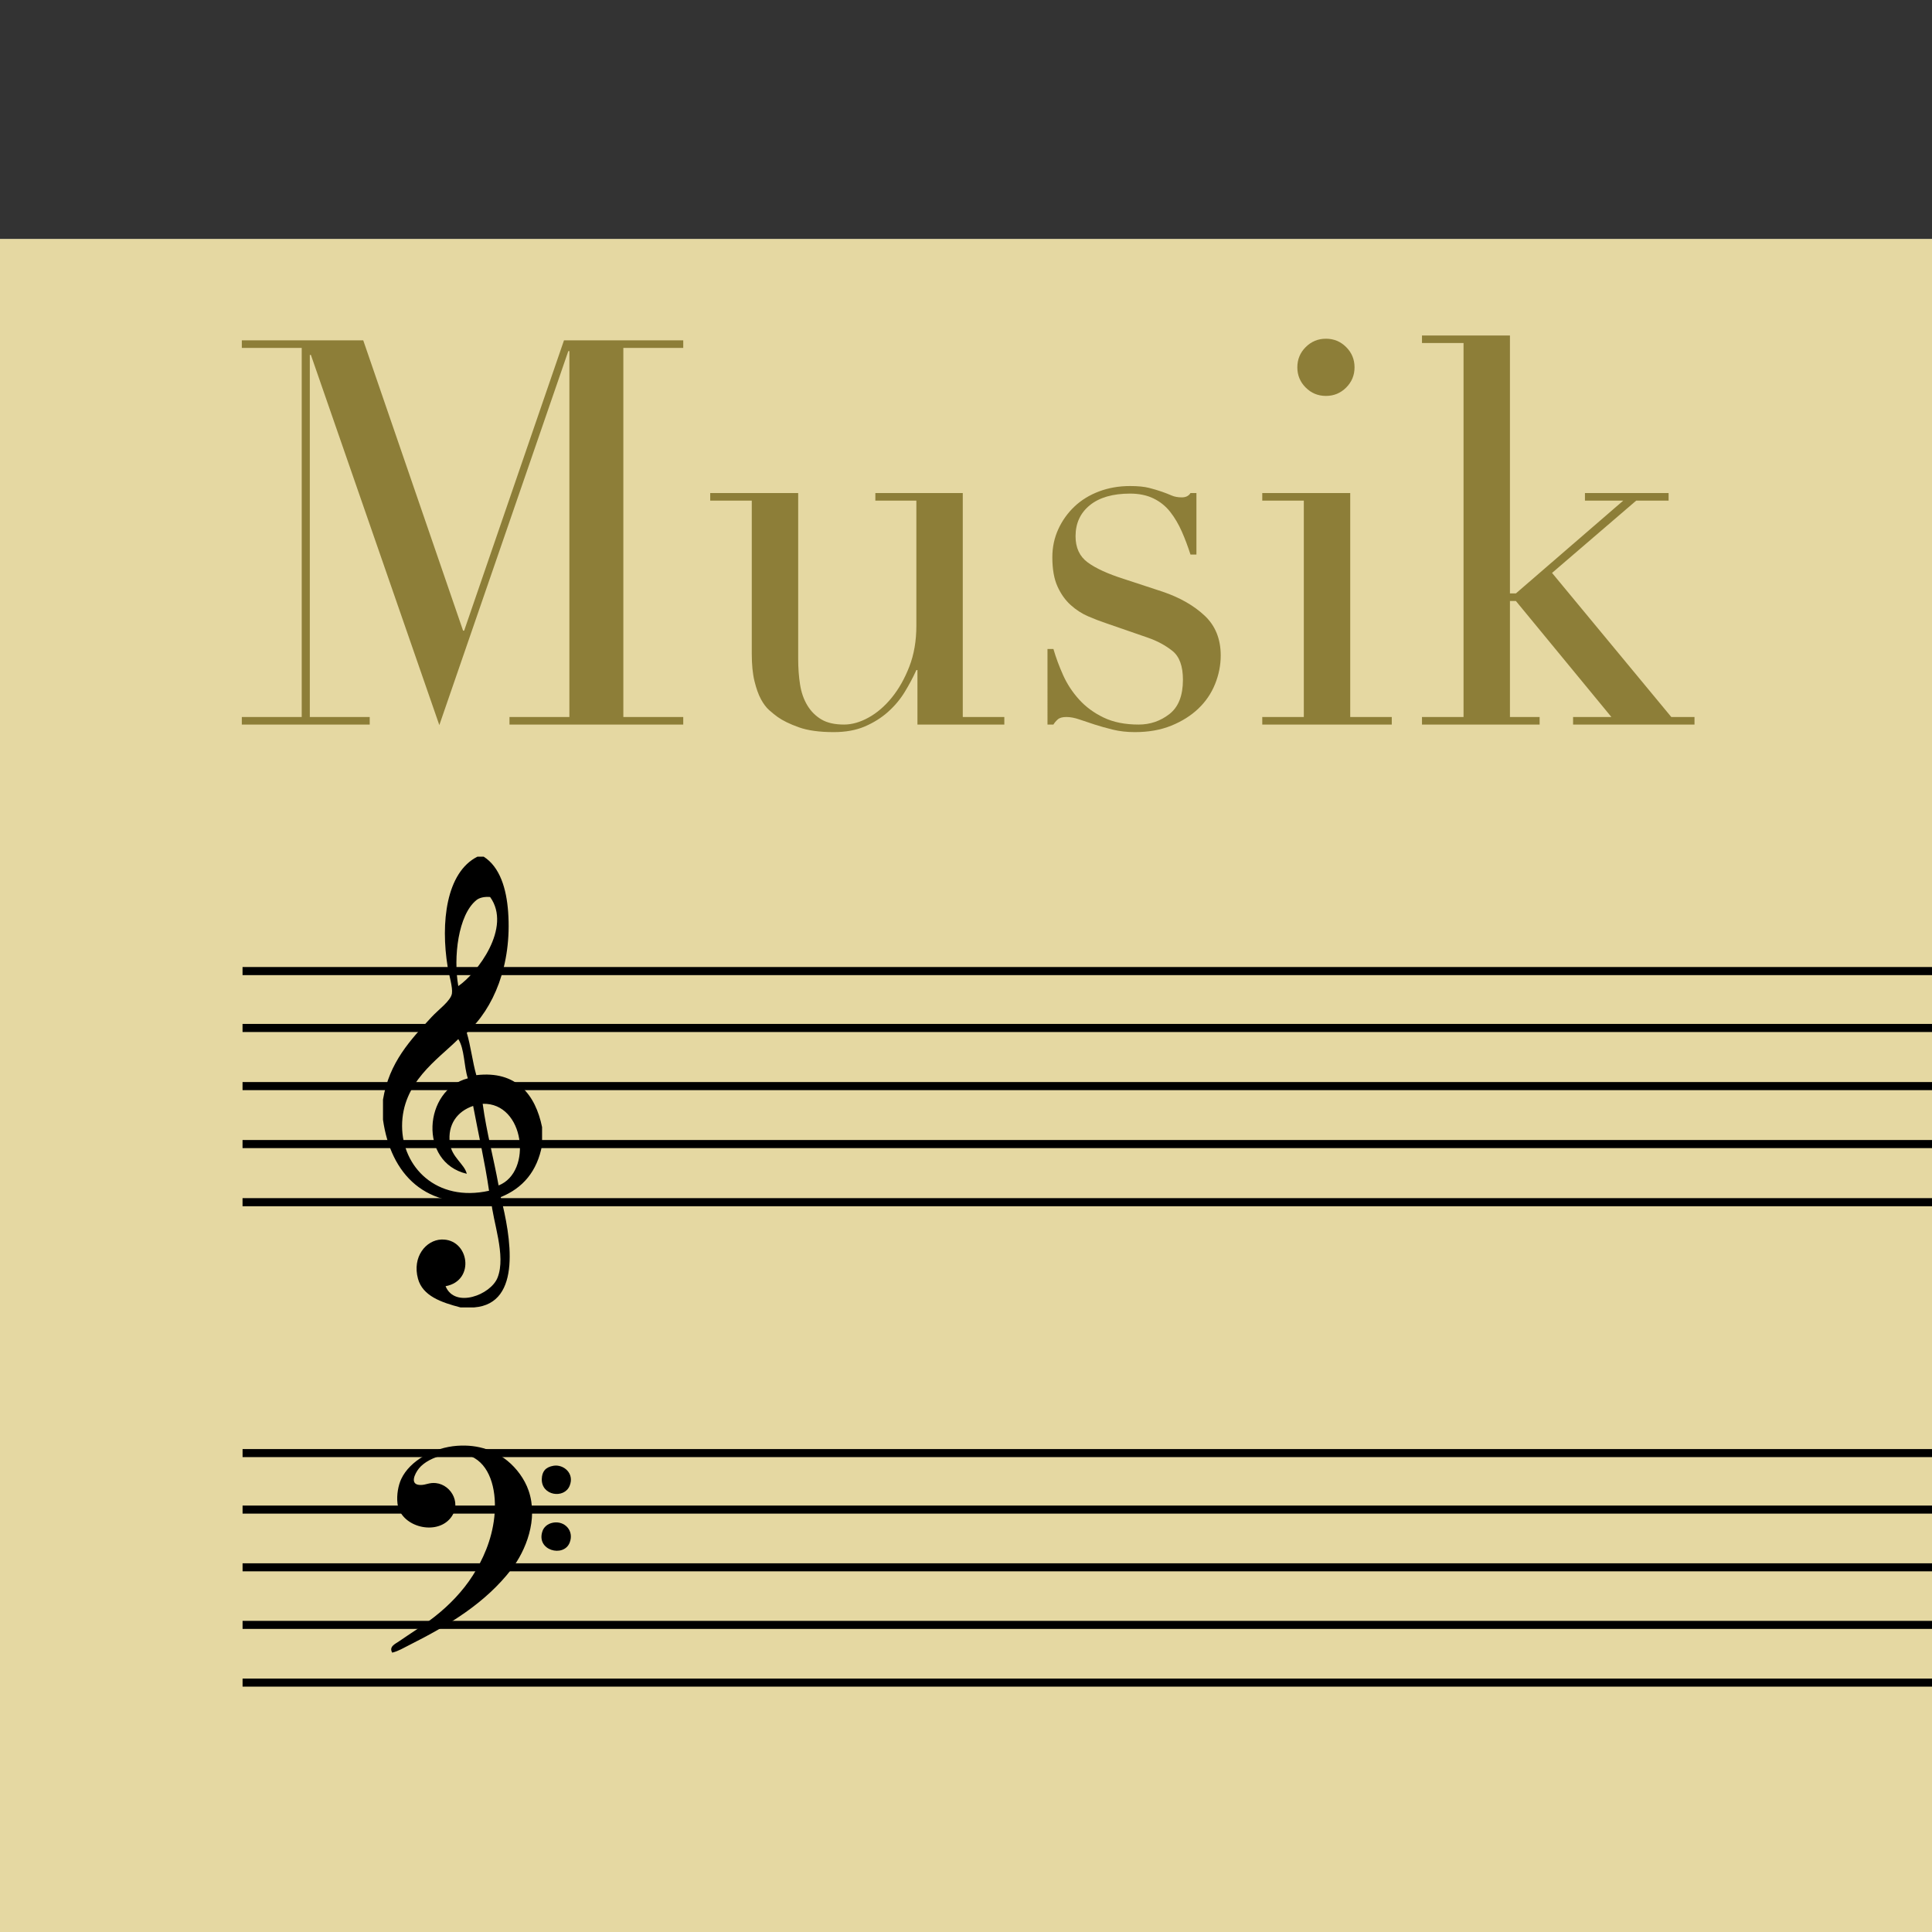 <?xml version="1.0" encoding="utf-8"?>
<!-- Generator: Adobe Illustrator 15.0.2, SVG Export Plug-In . SVG Version: 6.00 Build 0)  -->
<!DOCTYPE svg PUBLIC "-//W3C//DTD SVG 1.1//EN" "http://www.w3.org/Graphics/SVG/1.1/DTD/svg11.dtd">
<svg version="1.1" id="Ebene_1" xmlns="http://www.w3.org/2000/svg" xmlns:xlink="http://www.w3.org/1999/xlink" x="0px" y="0px"
	 width="850.39px" height="850.39px" viewBox="0 0 850.39 850.39" enable-background="new 0 0 850.39 850.39" xml:space="preserve">
<rect x="0" y="0" width="850.39" height="850.39" fill="#333333" stroke="none"/>
<rect y="105.191" fill="#FFFFFF" width="850.402" height="745.198"/>
<rect y="105.191" opacity="0.53" fill="#CDB54F" enable-background="new    " width="850.402" height="745.198"/>
<g>
	<g>
		<path d="M172.638,727.427c-1.568-2.668,1.377-3.86,2.984-4.975c5.175-3.588,10.664-6.934,15.589-10.78
			c6.498-5.074,12.501-11.298,16.916-18.241c4.267-6.711,8.343-15.37,9.453-25.704c1.15-10.722-1.317-21.482-8.623-25.871
			c-7.547-4.533-20.225-0.914-24.546,4.477c-1.89,2.36-4.321,7.355,0.83,7.298c2.32-0.024,3.746-1.141,6.634-0.829
			c7.065,0.762,11.842,9.811,5.804,16.086c-6.725,6.992-21.527,2.795-22.72-7.131c-0.451-3.747,0.354-8.006,1.658-10.778
			c3.84-8.167,14.446-13.852,24.543-14.595c9.817-0.722,17.044,2.416,22.224,6.633c3.931,3.204,7.503,7.927,9.286,13.102
			c4.371,12.677-1.305,26.48-7.462,34.495c-11.445,14.895-27.443,24.618-45.109,33.499
			C177.674,725.33,175.284,726.806,172.638,727.427z"/>
		<path d="M243.616,645.171c4.345-0.747,9.359,3.273,7.132,8.79c-2.378,5.886-12.514,4.421-12.272-2.983
			C238.581,647.755,240.049,645.786,243.616,645.171z"/>
		<path d="M243.45,670.213c5.045-0.922,9.361,3.518,7.297,8.79c-2.623,6.697-14.995,3.462-11.94-5.142
			C239.337,672.369,240.794,670.699,243.45,670.213z"/>
	</g>
</g>
<g>
	<rect x="106.756" y="425.646" width="743.646" height="3.564"/>
</g>
<g>
	<rect x="106.756" y="450.69" width="743.646" height="3.564"/>
</g>
<g>
	<rect x="106.756" y="476.277" width="743.646" height="3.563"/>
</g>
<g>
	<rect x="106.756" y="501.789" width="743.646" height="3.564"/>
</g>
<g>
	<rect x="106.756" y="527.376" width="743.646" height="3.563"/>
</g>
<g>
	<rect x="106.771" y="637.823" width="743.668" height="3.539"/>
</g>
<g>
	<rect x="106.771" y="662.694" width="743.668" height="3.539"/>
</g>
<g>
	<rect x="106.771" y="688.104" width="743.668" height="3.539"/>
</g>
<g>
	<rect x="106.771" y="713.44" width="743.668" height="3.539"/>
</g>
<g>
	<rect x="106.771" y="738.85" width="743.668" height="3.539"/>
</g>
<g>
	<g id="XMLID_2_">
		<path d="M209.657,473.242c-1.694-5.927-2.442-12.808-4.201-18.671c11.8-10.573,19.903-29.846,18.205-53.213
			c-0.737-10.11-3.562-19.685-10.736-24.273h-2.8c-13.748,6.937-16.25,29.066-13.07,48.546c0.578,3.552,2.283,8.957,1.867,11.67
			c-0.49,3.211-5.948,7.104-8.869,10.269c-9.434,10.223-18.728,19.983-21.472,36.408v8.87c3.379,23.824,18.582,40.361,47.611,35.476
			c0.617,9.182,6.7,24.3,2.801,34.074c-3.025,7.585-18.811,13.616-22.872,3.735c13.285-2.399,10.372-21.025-1.867-20.539
			c-6.722,0.266-12.921,7.599-10.269,17.27c2.077,7.581,10.223,10.388,18.671,12.605h6.069c21.393-1.654,15.979-31.709,11.67-48.547
			c9.741-3.949,16.052-11.334,18.204-22.872v-7.936C235.7,481.92,227.344,471.142,209.657,473.242z M219.461,521.787
			c-2.194-12.121-5.285-23.342-7.002-35.941C230.929,485.263,234.56,515.863,219.461,521.787z M209.657,396.223
			c1.27-1.037,3.347-1.62,6.068-1.401c9.691,13.425-5.69,33.563-14.003,39.21C199.482,421.29,201.666,402.744,209.657,396.223z
			 M176.982,495.648c-0.022-19.218,15.591-29.17,24.74-38.276c2.801,4.359,2.427,11.89,4.202,17.271
			c-19.513,4.99-21.818,37.03-0.467,42.012c-0.966-4.258-6.688-7.269-7.468-13.538c-1.018-8.183,3.29-13.98,10.268-16.336
			c2.329,12.453,5.116,24.444,7.002,37.342C192.051,529.274,177.001,513.587,176.982,495.648z"/>
	</g>
</g>
<g>
	<path fill="#8D7E38" d="M106.441,315.597h26.365V153.129h-26.365v-3.326h53.443l43.942,127.789h0.476l43.942-127.789h52.493v3.326
		h-26.365v162.468h26.365v3.325h-76.483v-3.325h26.365V154.554h-0.476l-56.769,164.606l-56.531-162.944h-0.476v159.38h26.366v3.325
		h-56.294L106.441,315.597L106.441,315.597z"/>
	<path fill="#8D7E38" d="M442.064,318.922h-38.242v-23.99h-0.475c-1.425,3.169-3.13,6.375-5.106,9.62
		c-1.982,3.248-4.436,6.176-7.364,8.789c-2.931,2.613-6.335,4.751-10.214,6.414c-3.881,1.663-8.432,2.494-13.658,2.494
		c-6.334,0-11.483-0.712-15.438-2.138c-3.959-1.425-7.047-2.929-9.264-4.513c-1.109-0.791-2.338-1.782-3.681-2.969
		c-1.348-1.187-2.577-2.81-3.683-4.87c-1.109-2.056-2.06-4.709-2.849-7.958c-0.795-3.244-1.188-7.245-1.188-11.995v-67.458h-18.29
		v-3.326h38.717v72.921c0,4.12,0.275,7.92,0.831,11.401c0.553,3.484,1.622,6.532,3.208,9.145c1.581,2.612,3.64,4.672,6.174,6.175
		c2.531,1.507,5.857,2.257,9.978,2.257c3.48,0,7.083-1.028,10.807-3.088c3.718-2.056,7.126-4.988,10.213-8.789
		c3.088-3.8,5.66-8.35,7.72-13.658c2.055-5.303,3.088-11.282,3.088-17.933v-55.106h-18.051v-3.326h38.479v98.574h18.29
		L442.064,318.922L442.064,318.922z"/>
	<path fill="#8D7E38" d="M461.063,285.668h2.613c1.105,3.801,2.53,7.642,4.274,11.521c1.74,3.881,4.075,7.444,7.008,10.688
		c2.927,3.247,6.531,5.902,10.806,7.957c4.275,2.06,9.421,3.088,15.44,3.088c5.065,0,9.579-1.544,13.538-4.632
		c3.957-3.088,5.938-8.113,5.938-15.083c0-6.016-1.544-10.25-4.632-12.708c-3.088-2.454-6.691-4.395-10.807-5.82l-18.526-6.413
		c-2.376-0.791-4.953-1.781-7.721-2.968c-2.771-1.188-5.344-2.85-7.719-4.989c-2.376-2.138-4.317-4.869-5.819-8.193
		c-1.509-3.326-2.259-7.602-2.259-12.827c0-4.431,0.87-8.551,2.613-12.351c1.74-3.801,4.117-7.126,7.126-9.977
		c3.006-2.85,6.609-5.066,10.808-6.651c4.194-1.581,8.748-2.375,13.658-2.375c3.481,0,6.294,0.278,8.432,0.831
		c2.138,0.556,3.997,1.11,5.582,1.663c1.581,0.557,3.006,1.109,4.274,1.663c1.266,0.557,2.769,0.831,4.515,0.831
		c1.739,0,3.006-0.631,3.799-1.9h2.612v27.079h-2.612c-1.109-3.482-2.375-6.847-3.799-10.095c-1.427-3.244-3.131-6.134-5.108-8.67
		c-1.981-2.531-4.435-4.513-7.363-5.938c-2.932-1.425-6.376-2.138-10.331-2.138c-7.601,0-13.502,1.703-17.696,5.108
		c-4.197,3.406-6.295,7.957-6.295,13.657c0,5.07,1.781,8.907,5.344,11.52c3.563,2.613,8.826,5.029,15.796,7.245l17.34,5.7
		c7.441,2.535,13.54,6.02,18.291,10.452c4.749,4.435,7.125,10.295,7.125,17.577c0,4.275-0.832,8.473-2.495,12.589
		c-1.662,4.119-4.119,7.719-7.362,10.807c-3.248,3.088-7.206,5.583-11.877,7.482c-4.672,1.9-10.016,2.85-16.032,2.85
		c-3.485,0-6.692-0.357-9.62-1.069c-2.933-0.712-5.623-1.465-8.076-2.256c-2.457-0.791-4.713-1.544-6.77-2.257
		c-2.06-0.712-3.96-1.068-5.7-1.068c-1.745,0-3.011,0.356-3.801,1.068c-0.794,0.713-1.424,1.466-1.899,2.257h-2.612V285.668
		L461.063,285.668z"/>
	<path fill="#8D7E38" d="M555.598,315.597h18.289v-95.249h-18.289v-3.326h38.717v98.574h18.289v3.325h-57.006V315.597
		L555.598,315.597z M571.037,161.68c0-3.481,1.224-6.451,3.682-8.907c2.453-2.453,5.421-3.682,8.906-3.682
		c3.483,0,6.451,1.229,8.907,3.682c2.454,2.457,3.683,5.426,3.683,8.907c0,3.484-1.229,6.454-3.683,8.907
		c-2.456,2.457-5.424,3.682-8.907,3.682c-3.485,0-6.453-1.225-8.906-3.682C572.261,168.134,571.037,165.165,571.037,161.68z"/>
	<path fill="#8D7E38" d="M625.903,315.597h18.289V150.991h-18.289v-3.326h38.717v113.537h2.612l47.269-40.854h-16.866v-3.326h36.817
		v3.326H720.2l-37.054,31.829l52.493,63.42h10.213v3.325H692.41v-3.325h16.862l-42.041-51.068h-2.612v51.068h13.063v3.325h-51.78
		L625.903,315.597L625.903,315.597z"/>
</g>
</svg>
